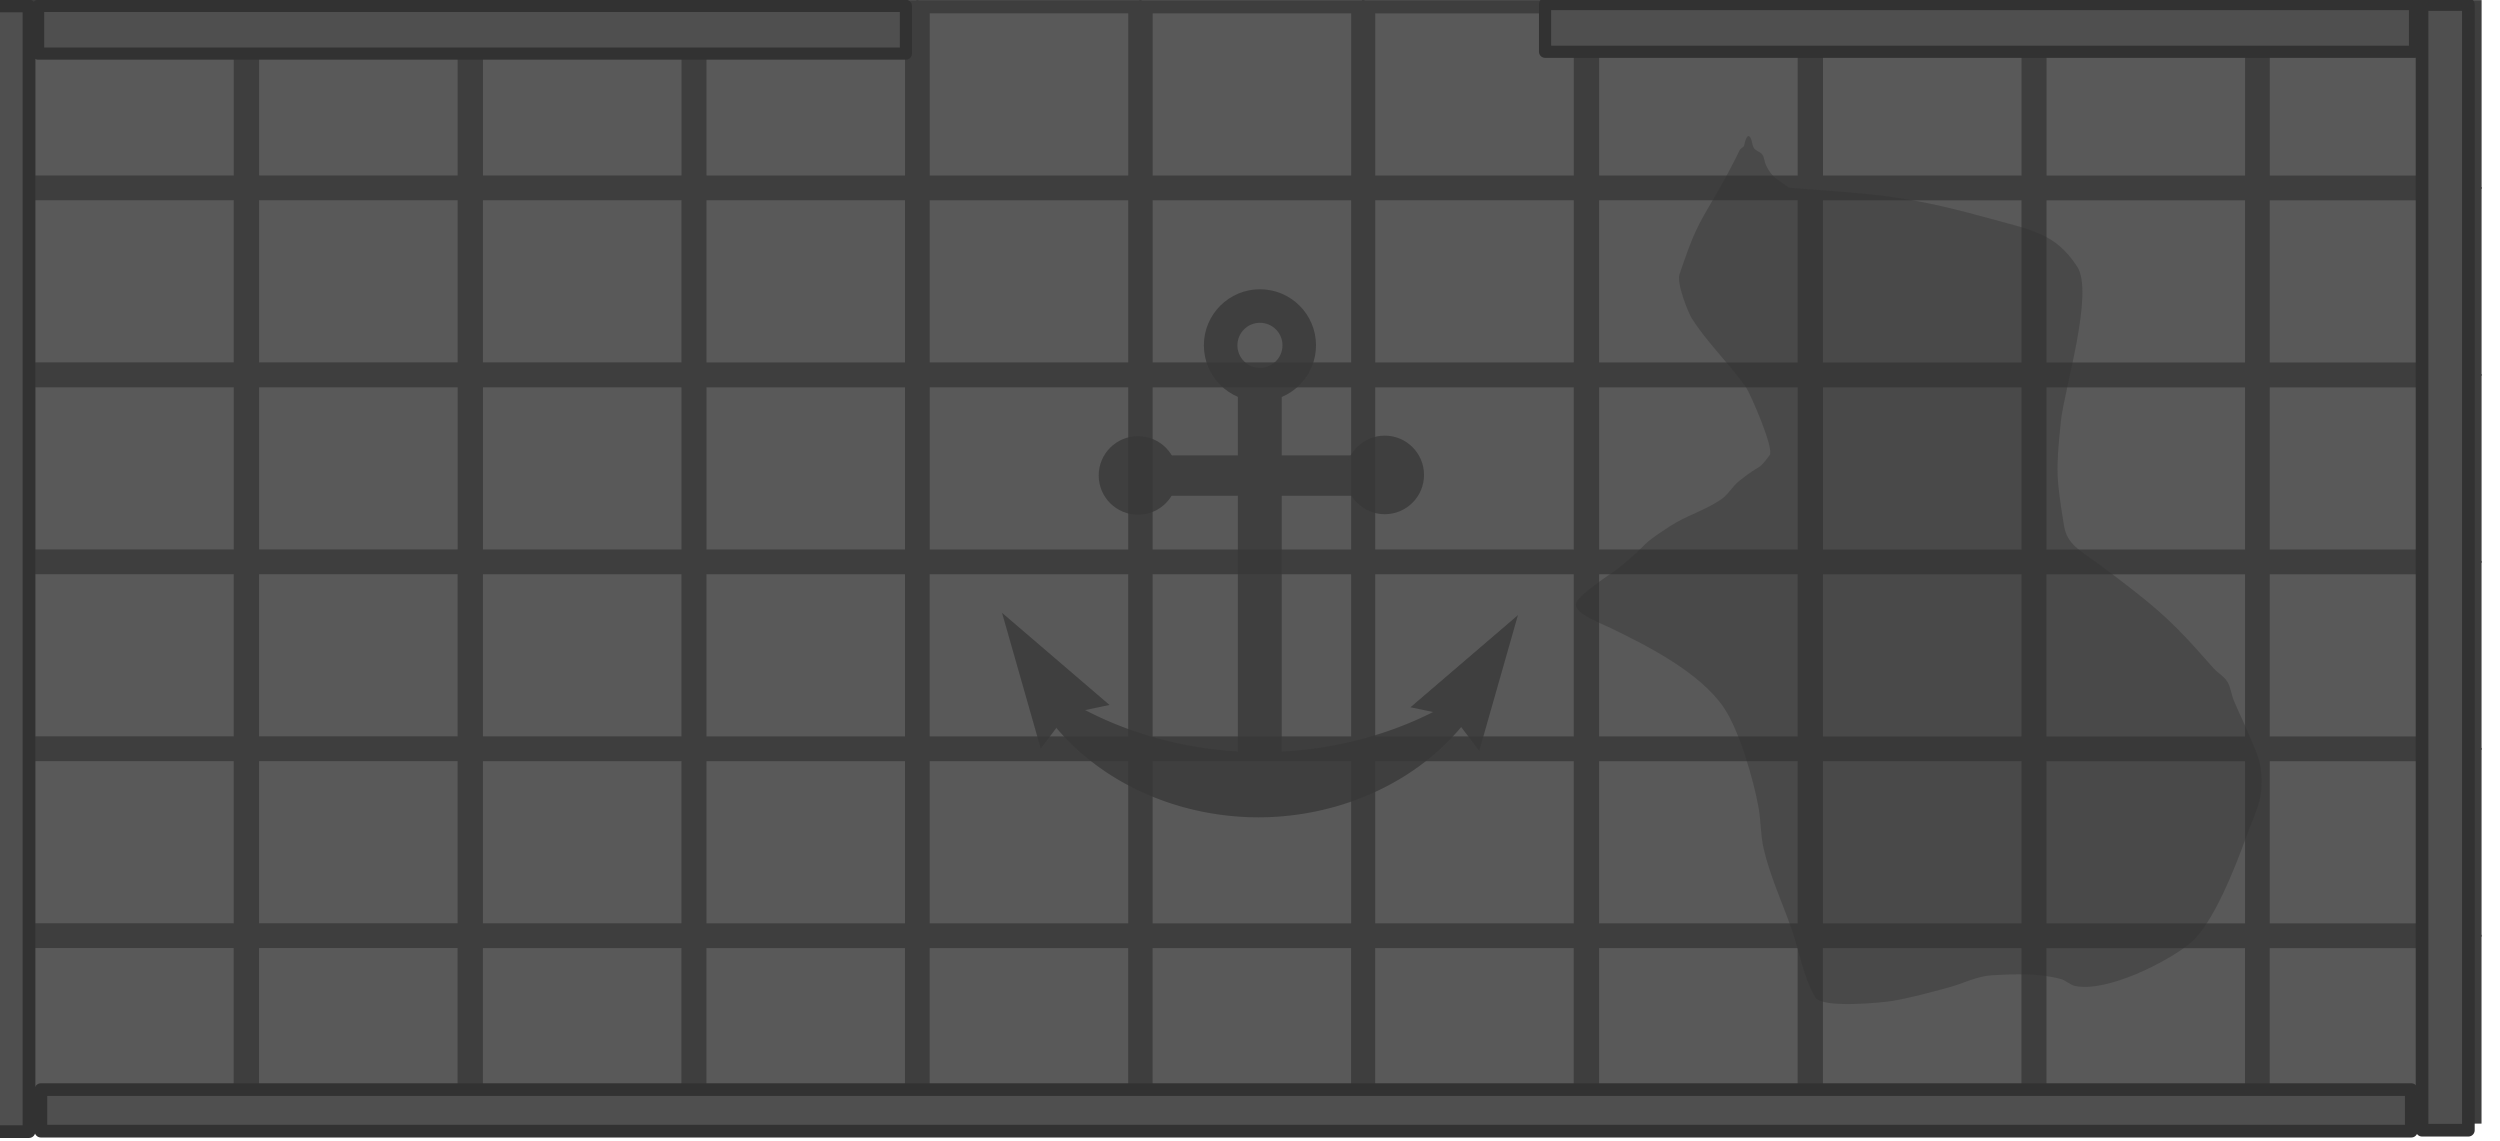 <?xml version="1.0" encoding="UTF-8" standalone="no"?>
<!-- Created with Inkscape (http://www.inkscape.org/) -->

<svg
   width="288.613mm"
   height="131.701mm"
   viewBox="0 0 288.613 131.701"
   version="1.1"
   id="svg1"
   inkscape:version="1.1.2 (0a00cf5339, 2022-02-04)"
   sodipodi:docname="ship_tango_room_floor.svg"
   xmlns:inkscape="http://www.inkscape.org/namespaces/inkscape"
   xmlns:sodipodi="http://sodipodi.sourceforge.net/DTD/sodipodi-0.dtd"
   xmlns="http://www.w3.org/2000/svg"
   xmlns:svg="http://www.w3.org/2000/svg">
  <sodipodi:namedview
     id="namedview1"
     pagecolor="#505050"
     bordercolor="#eeeeee"
     borderopacity="1"
     inkscape:showpageshadow="0"
     inkscape:pageopacity="0"
     inkscape:pagecheckerboard="0"
     inkscape:deskcolor="#505050"
     inkscape:document-units="mm"
     inkscape:zoom="0.52473018"
     inkscape:cx="-282.04972"
     inkscape:cy="55.2665"
     inkscape:window-width="2560"
     inkscape:window-height="1372"
     inkscape:window-x="0"
     inkscape:window-y="0"
     inkscape:window-maximized="1"
     inkscape:current-layer="layer1"
     inkscape:pageshadow="0"
     showgrid="false" />
  <defs
     id="defs1" />
  <g
     inkscape:label="Calque 1"
     inkscape:groupmode="layer"
     id="layer1"
     transform="translate(-312.208,-382.748)">
    <rect
       style="fill:#595959;fill-opacity:1;stroke:#3e3e3e;stroke-width:1.538;stroke-dasharray:none;stroke-opacity:1;paint-order:fill markers stroke;stop-color:#000000"
       id="rect61639-6-6-6-56-3"
       width="24.456"
       height="20.256"
       x="573.473"
       y="383.528" />
    <rect
       style="fill:#595959;fill-opacity:1;stroke:#3e3e3e;stroke-width:1.538;stroke-dasharray:none;stroke-opacity:1;paint-order:fill markers stroke;stop-color:#000000"
       id="rect61639-6-6-6-1-26"
       width="24.456"
       height="20.256"
       x="547.703"
       y="383.528" />
    <rect
       style="fill:#595959;fill-opacity:1;stroke:#3e3e3e;stroke-width:1.538;stroke-dasharray:none;stroke-opacity:1;paint-order:fill markers stroke;stop-color:#000000"
       id="rect61639-6-6-6-4-57"
       width="24.456"
       height="20.256"
       x="521.896"
       y="383.525" />
    <rect
       style="fill:#595959;fill-opacity:1;stroke:#3e3e3e;stroke-width:1.538;stroke-dasharray:none;stroke-opacity:1;paint-order:fill markers stroke;stop-color:#000000"
       id="rect61639-6-6-6-28-8"
       width="24.456"
       height="20.256"
       x="496.056"
       y="383.523" />
    <rect
       style="fill:#595959;fill-opacity:1;stroke:#3e3e3e;stroke-width:1.538;stroke-dasharray:none;stroke-opacity:1;paint-order:fill markers stroke;stop-color:#000000"
       id="rect61639-6-6-6-24-7"
       width="24.456"
       height="20.256"
       x="470.207"
       y="383.523" />
    <rect
       style="fill:#595959;fill-opacity:1;stroke:#3e3e3e;stroke-width:1.538;stroke-dasharray:none;stroke-opacity:1;paint-order:fill markers stroke;stop-color:#000000"
       id="rect61639-6-6-6-56-9-0"
       width="24.456"
       height="20.256"
       x="418.772"
       y="383.522" />
    <rect
       style="fill:#595959;fill-opacity:1;stroke:#3e3e3e;stroke-width:1.538;stroke-dasharray:none;stroke-opacity:1;paint-order:fill markers stroke;stop-color:#000000"
       id="rect61639-6-6-6-1-9-7"
       width="24.456"
       height="20.256"
       x="393.002"
       y="383.523" />
    <rect
       style="fill:#595959;fill-opacity:1;stroke:#3e3e3e;stroke-width:1.538;stroke-dasharray:none;stroke-opacity:1;paint-order:fill markers stroke;stop-color:#000000"
       id="rect61639-6-6-6-4-5-66"
       width="24.456"
       height="20.256"
       x="367.196"
       y="383.519" />
    <rect
       style="fill:#595959;fill-opacity:1;stroke:#3e3e3e;stroke-width:1.538;stroke-dasharray:none;stroke-opacity:1;paint-order:fill markers stroke;stop-color:#000000"
       id="rect61639-6-6-6-28-7-0"
       width="24.456"
       height="20.256"
       x="341.355"
       y="383.517" />
    <rect
       style="fill:#595959;fill-opacity:1;stroke:#3e3e3e;stroke-width:1.538;stroke-dasharray:none;stroke-opacity:1;paint-order:fill markers stroke;stop-color:#000000"
       id="rect61639-6-6-6-24-1-2"
       width="24.456"
       height="20.256"
       x="315.506"
       y="383.517" />
    <rect
       style="fill:#595959;fill-opacity:1;stroke:#3e3e3e;stroke-width:1.538;stroke-dasharray:none;stroke-opacity:1;paint-order:fill markers stroke;stop-color:#000000"
       id="rect61639-6-6-6-8-0"
       width="24.456"
       height="20.256"
       x="444.508"
       y="383.524" />
    <rect
       style="fill:#595959;fill-opacity:1;stroke:#3e3e3e;stroke-width:1.538;stroke-dasharray:none;stroke-opacity:1;paint-order:fill markers stroke;stop-color:#000000"
       id="rect61639-6-6-6-56-4-8"
       width="24.456"
       height="20.256"
       x="573.47"
       y="405.106" />
    <rect
       style="fill:#595959;fill-opacity:1;stroke:#3e3e3e;stroke-width:1.538;stroke-dasharray:none;stroke-opacity:1;paint-order:fill markers stroke;stop-color:#000000"
       id="rect61639-6-6-6-1-8-2"
       width="24.456"
       height="20.256"
       x="547.7"
       y="405.107" />
    <rect
       style="fill:#595959;fill-opacity:1;stroke:#3e3e3e;stroke-width:1.538;stroke-dasharray:none;stroke-opacity:1;paint-order:fill markers stroke;stop-color:#000000"
       id="rect61639-6-6-6-4-7-4"
       width="24.456"
       height="20.256"
       x="521.893"
       y="405.104" />
    <rect
       style="fill:#595959;fill-opacity:1;stroke:#3e3e3e;stroke-width:1.538;stroke-dasharray:none;stroke-opacity:1;paint-order:fill markers stroke;stop-color:#000000"
       id="rect61639-6-6-6-28-1-4"
       width="24.456"
       height="20.256"
       x="496.052"
       y="405.101" />
    <rect
       style="fill:#595959;fill-opacity:1;stroke:#3e3e3e;stroke-width:1.538;stroke-dasharray:none;stroke-opacity:1;paint-order:fill markers stroke;stop-color:#000000"
       id="rect61639-6-6-6-24-6-9"
       width="24.456"
       height="20.256"
       x="470.203"
       y="405.101" />
    <rect
       style="fill:#595959;fill-opacity:1;stroke:#3e3e3e;stroke-width:1.538;stroke-dasharray:none;stroke-opacity:1;paint-order:fill markers stroke;stop-color:#000000"
       id="rect61639-6-6-6-56-9-1-8"
       width="24.456"
       height="20.256"
       x="418.769"
       y="405.1" />
    <rect
       style="fill:#595959;fill-opacity:1;stroke:#3e3e3e;stroke-width:1.538;stroke-dasharray:none;stroke-opacity:1;paint-order:fill markers stroke;stop-color:#000000"
       id="rect61639-6-6-6-1-9-9-1"
       width="24.456"
       height="20.256"
       x="392.999"
       y="405.101" />
    <rect
       style="fill:#595959;fill-opacity:1;stroke:#3e3e3e;stroke-width:1.538;stroke-dasharray:none;stroke-opacity:1;paint-order:fill markers stroke;stop-color:#000000"
       id="rect61639-6-6-6-4-5-1-0"
       width="24.456"
       height="20.256"
       x="367.193"
       y="405.098" />
    <rect
       style="fill:#595959;fill-opacity:1;stroke:#3e3e3e;stroke-width:1.538;stroke-dasharray:none;stroke-opacity:1;paint-order:fill markers stroke;stop-color:#000000"
       id="rect61639-6-6-6-28-7-4-8"
       width="24.456"
       height="20.256"
       x="341.351"
       y="405.096" />
    <rect
       style="fill:#595959;fill-opacity:1;stroke:#3e3e3e;stroke-width:1.538;stroke-dasharray:none;stroke-opacity:1;paint-order:fill markers stroke;stop-color:#000000"
       id="rect61639-6-6-6-24-1-4-0"
       width="24.456"
       height="20.256"
       x="315.502"
       y="405.096" />
    <rect
       style="fill:#595959;fill-opacity:1;stroke:#3e3e3e;stroke-width:1.538;stroke-dasharray:none;stroke-opacity:1;paint-order:fill markers stroke;stop-color:#000000"
       id="rect61639-6-6-6-8-2-2"
       width="24.456"
       height="20.256"
       x="444.505"
       y="405.102" />
    <rect
       style="fill:#595959;fill-opacity:1;stroke:#3e3e3e;stroke-width:1.538;stroke-dasharray:none;stroke-opacity:1;paint-order:fill markers stroke;stop-color:#000000"
       id="rect61639-6-6-6-56-8-8"
       width="24.456"
       height="20.256"
       x="573.471"
       y="426.703" />
    <rect
       style="fill:#595959;fill-opacity:1;stroke:#3e3e3e;stroke-width:1.538;stroke-dasharray:none;stroke-opacity:1;paint-order:fill markers stroke;stop-color:#000000"
       id="rect61639-6-6-6-1-2-1"
       width="24.456"
       height="20.256"
       x="547.701"
       y="426.703" />
    <rect
       style="fill:#595959;fill-opacity:1;stroke:#3e3e3e;stroke-width:1.538;stroke-dasharray:none;stroke-opacity:1;paint-order:fill markers stroke;stop-color:#000000"
       id="rect61639-6-6-6-4-1-8"
       width="24.456"
       height="20.256"
       x="521.895"
       y="426.7" />
    <rect
       style="fill:#595959;fill-opacity:1;stroke:#3e3e3e;stroke-width:1.538;stroke-dasharray:none;stroke-opacity:1;paint-order:fill markers stroke;stop-color:#000000"
       id="rect61639-6-6-6-28-11-1"
       width="24.456"
       height="20.256"
       x="496.053"
       y="426.698" />
    <rect
       style="fill:#595959;fill-opacity:1;stroke:#3e3e3e;stroke-width:1.538;stroke-dasharray:none;stroke-opacity:1;paint-order:fill markers stroke;stop-color:#000000"
       id="rect61639-6-6-6-24-0-8"
       width="24.456"
       height="20.256"
       x="470.204"
       y="426.698" />
    <rect
       style="fill:#595959;fill-opacity:1;stroke:#3e3e3e;stroke-width:1.538;stroke-dasharray:none;stroke-opacity:1;paint-order:fill markers stroke;stop-color:#000000"
       id="rect61639-6-6-6-56-9-7-7"
       width="24.456"
       height="20.256"
       x="418.771"
       y="426.697" />
    <rect
       style="fill:#595959;fill-opacity:1;stroke:#3e3e3e;stroke-width:1.538;stroke-dasharray:none;stroke-opacity:1;paint-order:fill markers stroke;stop-color:#000000"
       id="rect61639-6-6-6-1-9-8-3"
       width="24.456"
       height="20.256"
       x="393"
       y="426.698" />
    <rect
       style="fill:#595959;fill-opacity:1;stroke:#3e3e3e;stroke-width:1.538;stroke-dasharray:none;stroke-opacity:1;paint-order:fill markers stroke;stop-color:#000000"
       id="rect61639-6-6-6-4-5-5-7"
       width="24.456"
       height="20.256"
       x="367.194"
       y="426.695" />
    <rect
       style="fill:#595959;fill-opacity:1;stroke:#3e3e3e;stroke-width:1.538;stroke-dasharray:none;stroke-opacity:1;paint-order:fill markers stroke;stop-color:#000000"
       id="rect61639-6-6-6-28-7-9-8"
       width="24.456"
       height="20.256"
       x="341.353"
       y="426.692" />
    <rect
       style="fill:#595959;fill-opacity:1;stroke:#3e3e3e;stroke-width:1.538;stroke-dasharray:none;stroke-opacity:1;paint-order:fill markers stroke;stop-color:#000000"
       id="rect61639-6-6-6-24-1-1-9"
       width="24.456"
       height="20.256"
       x="315.504"
       y="426.692" />
    <rect
       style="fill:#595959;fill-opacity:1;stroke:#3e3e3e;stroke-width:1.538;stroke-dasharray:none;stroke-opacity:1;paint-order:fill markers stroke;stop-color:#000000"
       id="rect61639-6-6-6-8-1-9"
       width="24.456"
       height="20.256"
       x="444.506"
       y="426.699" />
    <rect
       style="fill:#595959;fill-opacity:1;stroke:#3e3e3e;stroke-width:1.538;stroke-dasharray:none;stroke-opacity:1;paint-order:fill markers stroke;stop-color:#000000"
       id="rect61639-6-6-6-56-4-0-7"
       width="24.456"
       height="20.256"
       x="573.467"
       y="448.281" />
    <rect
       style="fill:#595959;fill-opacity:1;stroke:#3e3e3e;stroke-width:1.538;stroke-dasharray:none;stroke-opacity:1;paint-order:fill markers stroke;stop-color:#000000"
       id="rect61639-6-6-6-1-8-8-0"
       width="24.456"
       height="20.256"
       x="547.697"
       y="448.282" />
    <rect
       style="fill:#595959;fill-opacity:1;stroke:#3e3e3e;stroke-width:1.538;stroke-dasharray:none;stroke-opacity:1;paint-order:fill markers stroke;stop-color:#000000"
       id="rect61639-6-6-6-4-7-3-4"
       width="24.456"
       height="20.256"
       x="521.891"
       y="448.279" />
    <rect
       style="fill:#595959;fill-opacity:1;stroke:#3e3e3e;stroke-width:1.538;stroke-dasharray:none;stroke-opacity:1;paint-order:fill markers stroke;stop-color:#000000"
       id="rect61639-6-6-6-28-1-8-8"
       width="24.456"
       height="20.256"
       x="496.049"
       y="448.277" />
    <rect
       style="fill:#595959;fill-opacity:1;stroke:#3e3e3e;stroke-width:1.538;stroke-dasharray:none;stroke-opacity:1;paint-order:fill markers stroke;stop-color:#000000"
       id="rect61639-6-6-6-24-6-2-3"
       width="24.456"
       height="20.256"
       x="470.201"
       y="448.277" />
    <rect
       style="fill:#595959;fill-opacity:1;stroke:#3e3e3e;stroke-width:1.538;stroke-dasharray:none;stroke-opacity:1;paint-order:fill markers stroke;stop-color:#000000"
       id="rect61639-6-6-6-56-9-1-7-9"
       width="24.456"
       height="20.256"
       x="418.767"
       y="448.275" />
    <rect
       style="fill:#595959;fill-opacity:1;stroke:#3e3e3e;stroke-width:1.538;stroke-dasharray:none;stroke-opacity:1;paint-order:fill markers stroke;stop-color:#000000"
       id="rect61639-6-6-6-1-9-9-0-5"
       width="24.456"
       height="20.256"
       x="392.997"
       y="448.276" />
    <rect
       style="fill:#595959;fill-opacity:1;stroke:#3e3e3e;stroke-width:1.538;stroke-dasharray:none;stroke-opacity:1;paint-order:fill markers stroke;stop-color:#000000"
       id="rect61639-6-6-6-4-5-1-4-6"
       width="24.456"
       height="20.256"
       x="367.19"
       y="448.273" />
    <rect
       style="fill:#595959;fill-opacity:1;stroke:#3e3e3e;stroke-width:1.538;stroke-dasharray:none;stroke-opacity:1;paint-order:fill markers stroke;stop-color:#000000"
       id="rect61639-6-6-6-28-7-4-2-2"
       width="24.456"
       height="20.256"
       x="341.349"
       y="448.271" />
    <rect
       style="fill:#595959;fill-opacity:1;stroke:#3e3e3e;stroke-width:1.538;stroke-dasharray:none;stroke-opacity:1;paint-order:fill markers stroke;stop-color:#000000"
       id="rect61639-6-6-6-24-1-4-4-0"
       width="24.456"
       height="20.256"
       x="315.5"
       y="448.271" />
    <rect
       style="fill:#595959;fill-opacity:1;stroke:#3e3e3e;stroke-width:1.538;stroke-dasharray:none;stroke-opacity:1;paint-order:fill markers stroke;stop-color:#000000"
       id="rect61639-6-6-6-8-2-3-8"
       width="24.456"
       height="20.256"
       x="444.503"
       y="448.277" />
    <rect
       style="fill:#595959;fill-opacity:1;stroke:#3e3e3e;stroke-width:1.538;stroke-dasharray:none;stroke-opacity:1;paint-order:fill markers stroke;stop-color:#000000"
       id="rect61639-6-6-6-56-2-2"
       width="24.456"
       height="20.256"
       x="573.468"
       y="469.86" />
    <rect
       style="fill:#595959;fill-opacity:1;stroke:#3e3e3e;stroke-width:1.538;stroke-dasharray:none;stroke-opacity:1;paint-order:fill markers stroke;stop-color:#000000"
       id="rect61639-6-6-6-1-5-4"
       width="24.456"
       height="20.256"
       x="547.698"
       y="469.861" />
    <rect
       style="fill:#595959;fill-opacity:1;stroke:#3e3e3e;stroke-width:1.538;stroke-dasharray:none;stroke-opacity:1;paint-order:fill markers stroke;stop-color:#000000"
       id="rect61639-6-6-6-4-58-0"
       width="24.456"
       height="20.256"
       x="521.891"
       y="469.858" />
    <rect
       style="fill:#595959;fill-opacity:1;stroke:#3e3e3e;stroke-width:1.538;stroke-dasharray:none;stroke-opacity:1;paint-order:fill markers stroke;stop-color:#000000"
       id="rect61639-6-6-6-28-74-1"
       width="24.456"
       height="20.256"
       x="496.05"
       y="469.856" />
    <rect
       style="fill:#595959;fill-opacity:1;stroke:#3e3e3e;stroke-width:1.538;stroke-dasharray:none;stroke-opacity:1;paint-order:fill markers stroke;stop-color:#000000"
       id="rect61639-6-6-6-24-65-4"
       width="24.456"
       height="20.256"
       x="470.201"
       y="469.856" />
    <rect
       style="fill:#595959;fill-opacity:1;stroke:#3e3e3e;stroke-width:1.538;stroke-dasharray:none;stroke-opacity:1;paint-order:fill markers stroke;stop-color:#000000"
       id="rect61639-6-6-6-56-9-5-4"
       width="24.456"
       height="20.256"
       x="418.768"
       y="469.854" />
    <rect
       style="fill:#595959;fill-opacity:1;stroke:#3e3e3e;stroke-width:1.538;stroke-dasharray:none;stroke-opacity:1;paint-order:fill markers stroke;stop-color:#000000"
       id="rect61639-6-6-6-1-9-93-6"
       width="24.456"
       height="20.256"
       x="392.997"
       y="469.855" />
    <rect
       style="fill:#595959;fill-opacity:1;stroke:#3e3e3e;stroke-width:1.538;stroke-dasharray:none;stroke-opacity:1;paint-order:fill markers stroke;stop-color:#000000"
       id="rect61639-6-6-6-4-5-6-4"
       width="24.456"
       height="20.256"
       x="367.191"
       y="469.852" />
    <rect
       style="fill:#595959;fill-opacity:1;stroke:#3e3e3e;stroke-width:1.538;stroke-dasharray:none;stroke-opacity:1;paint-order:fill markers stroke;stop-color:#000000"
       id="rect61639-6-6-6-28-7-5-1"
       width="24.456"
       height="20.256"
       x="341.349"
       y="469.85" />
    <rect
       style="fill:#595959;fill-opacity:1;stroke:#3e3e3e;stroke-width:1.538;stroke-dasharray:none;stroke-opacity:1;paint-order:fill markers stroke;stop-color:#000000"
       id="rect61639-6-6-6-24-1-6-7"
       width="24.456"
       height="20.256"
       x="315.5"
       y="469.85" />
    <rect
       style="fill:#595959;fill-opacity:1;stroke:#3e3e3e;stroke-width:1.538;stroke-dasharray:none;stroke-opacity:1;paint-order:fill markers stroke;stop-color:#000000"
       id="rect61639-6-6-6-8-25-7"
       width="24.456"
       height="20.256"
       x="444.503"
       y="469.857" />
    <rect
       style="fill:#595959;fill-opacity:1;stroke:#3e3e3e;stroke-width:1.538;stroke-dasharray:none;stroke-opacity:1;paint-order:fill markers stroke;stop-color:#000000"
       id="rect61639-6-6-6-56-4-3-1"
       width="24.456"
       height="20.256"
       x="573.464"
       y="491.439" />
    <rect
       style="fill:#595959;fill-opacity:1;stroke:#3e3e3e;stroke-width:1.538;stroke-dasharray:none;stroke-opacity:1;paint-order:fill markers stroke;stop-color:#000000"
       id="rect61639-6-6-6-1-8-80-1"
       width="24.456"
       height="20.256"
       x="547.694"
       y="491.44" />
    <rect
       style="fill:#595959;fill-opacity:1;stroke:#3e3e3e;stroke-width:1.538;stroke-dasharray:none;stroke-opacity:1;paint-order:fill markers stroke;stop-color:#000000"
       id="rect61639-6-6-6-4-7-7-7"
       width="24.456"
       height="20.256"
       x="521.888"
       y="491.436" />
    <rect
       style="fill:#595959;fill-opacity:1;stroke:#3e3e3e;stroke-width:1.538;stroke-dasharray:none;stroke-opacity:1;paint-order:fill markers stroke;stop-color:#000000"
       id="rect61639-6-6-6-28-1-1-9"
       width="24.456"
       height="20.256"
       x="496.046"
       y="491.434" />
    <rect
       style="fill:#595959;fill-opacity:1;stroke:#3e3e3e;stroke-width:1.538;stroke-dasharray:none;stroke-opacity:1;paint-order:fill markers stroke;stop-color:#000000"
       id="rect61639-6-6-6-24-6-26-0"
       width="24.456"
       height="20.256"
       x="470.198"
       y="491.434" />
    <rect
       style="fill:#595959;fill-opacity:1;stroke:#3e3e3e;stroke-width:1.538;stroke-dasharray:none;stroke-opacity:1;paint-order:fill markers stroke;stop-color:#000000"
       id="rect61639-6-6-6-56-9-1-2-1"
       width="24.456"
       height="20.256"
       x="418.764"
       y="491.433" />
    <rect
       style="fill:#595959;fill-opacity:1;stroke:#3e3e3e;stroke-width:1.538;stroke-dasharray:none;stroke-opacity:1;paint-order:fill markers stroke;stop-color:#000000"
       id="rect61639-6-6-6-1-9-9-6-1"
       width="24.456"
       height="20.256"
       x="392.994"
       y="491.434" />
    <rect
       style="fill:#595959;fill-opacity:1;stroke:#3e3e3e;stroke-width:1.538;stroke-dasharray:none;stroke-opacity:1;paint-order:fill markers stroke;stop-color:#000000"
       id="rect61639-6-6-6-4-5-1-7-5"
       width="24.456"
       height="20.256"
       x="367.187"
       y="491.431" />
    <rect
       style="fill:#595959;fill-opacity:1;stroke:#3e3e3e;stroke-width:1.538;stroke-dasharray:none;stroke-opacity:1;paint-order:fill markers stroke;stop-color:#000000"
       id="rect61639-6-6-6-28-7-4-3-9"
       width="24.456"
       height="20.256"
       x="341.346"
       y="491.428" />
    <rect
       style="fill:#595959;fill-opacity:1;stroke:#3e3e3e;stroke-width:1.538;stroke-dasharray:none;stroke-opacity:1;paint-order:fill markers stroke;stop-color:#000000"
       id="rect61639-6-6-6-24-1-4-2-6"
       width="24.456"
       height="20.256"
       x="315.497"
       y="491.428" />
    <rect
       style="fill:#595959;fill-opacity:1;stroke:#3e3e3e;stroke-width:1.538;stroke-dasharray:none;stroke-opacity:1;paint-order:fill markers stroke;stop-color:#000000"
       id="rect61639-6-6-6-8-2-8-7"
       width="24.456"
       height="20.256"
       x="444.5"
       y="491.435" />
    <path
       style="fill:#333333;fill-opacity:0.413;stroke:none;stroke-width:1.599;stroke-linecap:square;stroke-linejoin:round;stroke-dasharray:none;stroke-opacity:1;paint-order:fill markers stroke;stop-color:#000000"
       d="m 518.74,404.417 c 9.175,0.74 12.778,0.688 22.53,3.384 5.465,1.511 8.165,1.787 10.739,5.725 1.975,3.021 -1.477,14.124 -1.873,17.805 -0.634,5.9 -0.494,6.824 0.358,12.129 0.339,2.107 1.924,2.896 3.501,4.036 1.611,1.165 3.188,2.375 4.751,3.602 3.997,3.136 5.735,5.093 8.999,8.78 0.49,0.554 1.195,0.923 1.588,1.549 0.41,0.654 0.468,1.473 0.759,2.187 0.501,1.23 1.113,2.411 1.614,3.641 0.582,1.429 1.359,2.839 1.518,4.374 0.364,3.524 -0.551,4.555 -1.785,7.971 -1.107,3.065 -3.727,9.835 -6.337,12.002 -2.668,2.215 -9.681,5.738 -13.327,4.975 -0.61,-0.128 -1.08,-0.659 -1.683,-0.816 -2.563,-0.665 -5.245,-0.572 -7.85,-0.426 -1.857,0.104 -3.338,0.947 -5.108,1.423 -2.14,0.575 -4.282,1.171 -6.466,1.544 -1.041,0.177 -8.118,0.909 -8.896,-0.414 -1.397,-2.376 -1.807,-5.208 -2.711,-7.811 -1.084,-3.125 -2.508,-6.152 -3.253,-9.374 -0.356,-1.538 -0.305,-3.146 -0.581,-4.7 -0.567,-3.198 -2.227,-8.935 -4.012,-11.561 -2.729,-4.015 -8.64,-7.047 -12.978,-9.149 -1.267,-0.615 -4.141,-1.649 -4.113,-2.774 0.025,-0.969 4.243,-3.636 4.865,-4.139 4.112,-3.323 2.008,-2.271 6.006,-4.885 1.866,-1.22 4.09,-1.838 5.924,-3.106 0.811,-0.561 1.295,-1.502 2.066,-2.117 2.749,-2.193 2.006,-0.975 3.52,-2.972 0.575,-0.759 -2.294,-7.218 -2.711,-7.811 -1.933,-2.752 -4.461,-5.126 -6.269,-7.977 -0.437,-0.689 -1.781,-4.052 -1.423,-5.108 1.661,-4.896 2,-5.421 4.176,-9.151 0.996,-1.708 1.901,-3.384 2.761,-5.159 0.107,-0.222 0.41,-0.306 0.516,-0.529 0.01,-0.015 0.292,-1.605 0.721,-0.95 0.241,0.369 0.18,0.889 0.434,1.25 0.229,0.325 0.722,0.395 0.95,0.72 0.254,0.361 0.239,0.854 0.434,1.25 0.719,1.456 1.194,1.48 2.647,2.582 z"
       id="path24103-0-4" />
    <g
       id="g76432"
       transform="matrix(0.732,0,0,0.732,-3771.185,24.871)">
      <rect
         style="fill:#4f4f4f;fill-opacity:1;stroke:#323232;stroke-width:2;stroke-linecap:square;stroke-linejoin:round;stroke-dasharray:none;stroke-opacity:1"
         id="rect1-6-0-7-8-6-2-1-1-6"
         width="177.531"
         height="7.301"
         x="-667.376"
         y="5575.677"
         transform="rotate(-90)" />
      <rect
         style="fill:#4f4f4f;fill-opacity:1;stroke:#323232;stroke-width:1.918;stroke-linecap:square;stroke-linejoin:round;stroke-dasharray:none;stroke-opacity:1"
         id="rect1-6-0-7-8-6-2-1-1-33-2"
         width="136.853"
         height="7.524"
         x="-5721.275"
         y="-497.358"
         transform="scale(-1)" />
      <rect
         style="fill:#4f4f4f;fill-opacity:1;stroke:#323232;stroke-width:1.921;stroke-linecap:square;stroke-linejoin:round;stroke-dasharray:none;stroke-opacity:1"
         id="rect1-6-0-7-8-6-2-1-1-33-7-8"
         width="137.204"
         height="7.522"
         x="-5959.285"
         y="-497.065"
         transform="scale(-1)" />
      <rect
         style="fill:#4f4f4f;fill-opacity:1;stroke:#323232;stroke-width:2;stroke-linecap:square;stroke-linejoin:round;stroke-dasharray:none;stroke-opacity:1"
         id="rect1-6-0-7-8-6-2-1-1-1-5"
         width="177.531"
         height="7.301"
         x="-667.149"
         y="5960.393"
         transform="rotate(-90)" />
      <rect
         style="fill:#4f4f4f;fill-opacity:1;stroke:#323232;stroke-width:2.003;stroke-linecap:square;stroke-linejoin:round;stroke-dasharray:none;stroke-opacity:1"
         id="rect1-6-0-7-8-6-2-1-1-3-4"
         width="373.838"
         height="6.553"
         x="-5958.694"
         y="-667.301"
         transform="scale(-1)" />
    </g>
    <g
       inkscape:label="Layer 1"
       id="layer1-6-6"
       transform="matrix(3.994,0,0,3.994,260.902,291.06)"
       style="opacity:0.77;fill:#383838;fill-opacity:1">
      <rect
         style="fill:#383838;fill-opacity:1;stroke:none;stroke-width:0.528;stroke-linecap:round;stroke-linejoin:round;stroke-dasharray:none;stroke-opacity:1"
         id="rect1-4"
         width="1.268"
         height="12.302"
         x="48.626"
         y="33.703" />
      <rect
         style="fill:#383838;fill-opacity:1;stroke:none;stroke-width:0.563;stroke-linecap:round;stroke-linejoin:round;stroke-dasharray:none;stroke-opacity:1"
         id="rect1-5-1"
         width="1.167"
         height="6.518"
         x="36.119"
         y="-52.551"
         transform="rotate(90)" />
      <g
         id="g5-2"
         transform="matrix(0.121,0,0,0.121,36.745,23.1)"
         style="fill:#383838;fill-opacity:1">
        <path
           id="path2-4"
           style="fill:#383838;fill-opacity:1;stroke:none;stroke-width:6.748;stroke-linecap:round;stroke-linejoin:round;stroke-dasharray:none;stroke-opacity:1"
           d="m 45.97,157.626 a 60.245,52.682 0 0 0 57.134,36.442 60.245,52.682 0 0 0 56.488,-34.82 78.466,64.217 0 0 1 -55.942,19.236 78.466,64.217 0 0 1 -57.68,-20.858 z" />
        <path
           id="rect3-3"
           style="fill:#383838;fill-opacity:1;stroke-width:6.225;stroke-linecap:round;stroke-linejoin:round"
           d="m 41.815,145.167 0.055,0.109 9.222,32.346 6.303,-8.284 10.138,-2.125 z" />
        <path
           id="rect3-6-2"
           style="fill:#383838;fill-opacity:1;stroke-width:6.225;stroke-linecap:round;stroke-linejoin:round"
           d="m 165.131,145.723 -0.055,0.109 -9.222,32.346 -6.303,-8.284 -10.138,-2.125 z" />
      </g>
      <circle
         style="fill:#383838;fill-opacity:1;stroke:none;stroke-width:0.97;stroke-linecap:round;stroke-linejoin:round;stroke-dasharray:none;stroke-opacity:1"
         id="path4-5-1"
         cx="45.739"
         cy="36.699"
         r="1.136" />
      <circle
         style="fill:none;fill-opacity:1;stroke:#383838;stroke-width:0.97;stroke-linecap:round;stroke-linejoin:round;stroke-dasharray:none;stroke-opacity:1"
         id="path4-2-3"
         cx="49.264"
         cy="32.938"
         r="1.136" />
      <circle
         style="fill:#383838;fill-opacity:1;stroke:none;stroke-width:0.97;stroke-linecap:round;stroke-linejoin:round;stroke-dasharray:none;stroke-opacity:1"
         id="path4-4-3"
         cx="52.871"
         cy="36.684"
         r="1.136" />
    </g>
  </g>
</svg>
